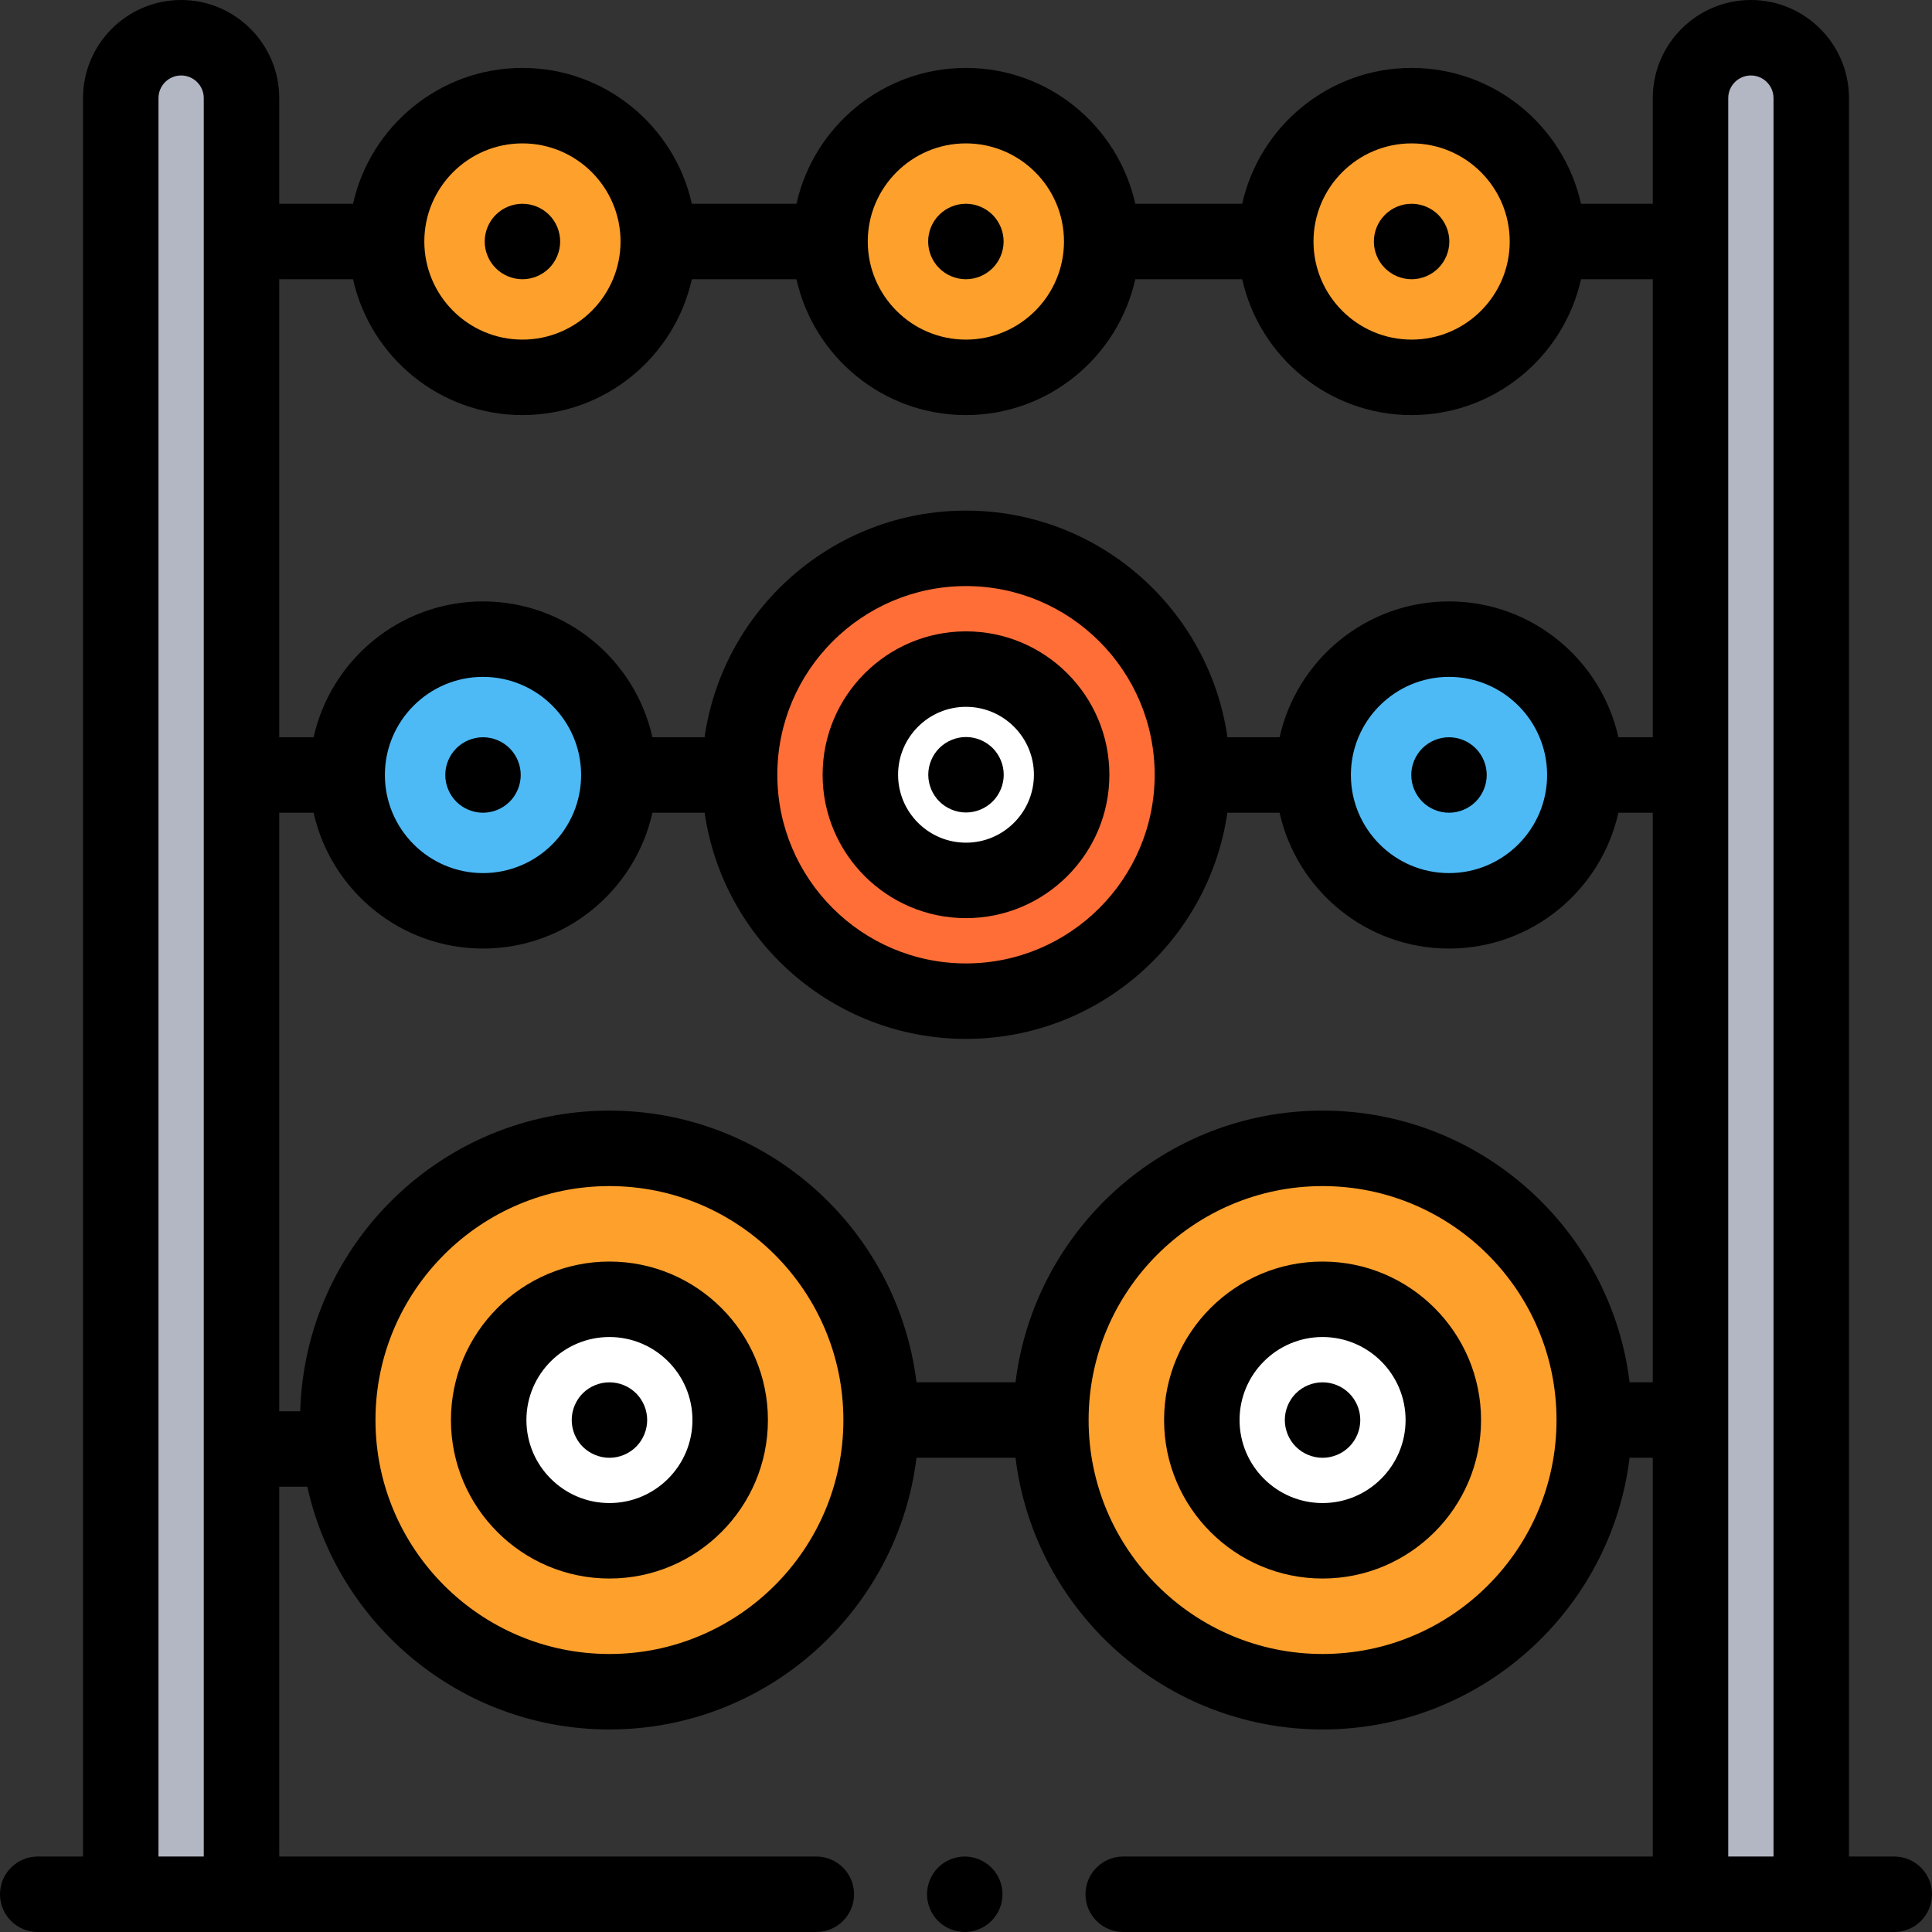 <?xml version="1.0" encoding="iso-8859-1"?>
<!-- Generator: Adobe Illustrator 19.0.0, SVG Export Plug-In . SVG Version: 6.00 Build 0)  -->
<svg version="1.1" id="Capa_1" xmlns="http://www.w3.org/2000/svg" xmlns:xlink="http://www.w3.org/1999/xlink" x="0px" y="0px"
	 viewBox="0 0 512 512" style="enable-background:new 0 0 512 512;" xml:space="preserve">
<rect x="0" y="0" width="512" height="512" fill="#333333" stroke="none"/>
<g>
	<circle style="fill:#FEA02C;" cx="256.09" cy="64" r="36"/>
	<circle style="fill:#FEA02C;" cx="138.09" cy="64" r="36"/>
</g>
<g>
	<path style="fill:#B3B6C3;" d="M480,502V26c0-8.837-7.163-16-16-16l0,0c-8.837,0-16,7.163-16,16v476"/>
	<path style="fill:#B3B6C3;" d="M64,502V26c0-8.837-7.163-16-16-16l0,0c-8.837,0-16,7.163-16,16v476"/>
</g>
<circle style="fill:#FEA02C;" cx="161.51" cy="376.32" r="72"/>
<circle style="fill:#FFFFFF;" cx="161.51" cy="376.32" r="32"/>
<circle style="fill:#FEA02C;" cx="350.17" cy="376.32" r="72"/>
<circle style="fill:#FFFFFF;" cx="350.17" cy="376.32" r="32"/>
<circle style="fill:#FF6E37;" cx="256" cy="205.32" r="60"/>
<circle style="fill:#FFFFFF;" cx="256" cy="205.32" r="28"/>
<circle style="fill:#FEA02C;" cx="374.09" cy="64" r="36"/>
<g>
	<circle style="fill:#4DBAF6;" cx="382.67" cy="205.38" r="36"/>
	<circle style="fill:#4DBAF6;" cx="128" cy="205.38" r="36"/>
</g>
<path d="M502,492h-12V26c0-14.337-11.664-26-26-26s-26,11.663-26,26v28h-19.016c-4.58-20.57-22.963-36-44.892-36
	S333.779,33.43,329.2,54h-28.34c-4.58-20.57-22.963-36-44.892-36s-40.313,15.43-44.892,36h-27.731c-4.58-20.57-22.963-36-44.892-36
	S98.138,33.43,93.558,54H74V26C74,11.663,62.336,0,48,0S22,11.663,22,26v466H10c-5.523,0-10,4.478-10,10s4.477,10,10,10h206.333
	c5.523,0,10-4.478,10-10s-4.477-10-10-10H74v-98h7.446c8.107,36.745,40.914,64.325,80.06,64.325c41.828,0,76.417-31.488,81.368-72
	h26.25c4.951,40.512,39.541,72,81.368,72s76.417-31.488,81.368-72H438V492H297.667c-5.523,0-10,4.478-10,10s4.477,10,10,10H502
	c5.523,0,10-4.478,10-10S507.523,492,502,492z M374.091,38c14.336,0,26,11.663,26,26s-11.664,26-26,26s-26-11.663-26-26
	S359.755,38,374.091,38z M255.966,38c14.336,0,26,11.663,26,26s-11.664,26-26,26s-26-11.663-26-26S241.63,38,255.966,38z M138.45,38
	c14.336,0,26,11.663,26,26s-11.664,26-26,26s-26-11.663-26-26S124.114,38,138.45,38z M93.558,74c4.58,20.57,22.963,36,44.892,36
	s40.313-15.43,44.892-36h27.731c4.58,20.57,22.963,36,44.892,36s40.313-15.43,44.892-36h28.34c4.58,20.57,22.963,36,44.892,36
	s40.313-15.43,44.892-36H438v121.379h-9.108c-4.58-20.57-22.963-36-44.892-36s-40.313,15.43-44.892,36h-13.826
	c-4.842-33.906-34.059-60.062-69.282-60.062s-64.44,26.156-69.282,60.062h-13.826c-4.58-20.57-22.963-36-44.892-36
	s-40.313,15.43-44.892,36H74V74H93.558z M410,205.379c0,14.337-11.664,26-26,26s-26-11.663-26-26s11.664-26,26-26
	S410,191.042,410,205.379z M306,205.317c0,27.57-22.43,50-50,50s-50-22.43-50-50s22.43-50,50-50S306,177.747,306,205.317z
	 M154,205.379c0,14.337-11.664,26-26,26s-26-11.663-26-26s11.664-26,26-26S154,191.042,154,205.379z M42,492V26c0-3.309,2.691-6,6-6
	s6,2.691,6,6v466H42z M161.506,438.325c-34.187,0-62-27.813-62-62s27.813-62,62-62s62,27.813,62,62S195.693,438.325,161.506,438.325
	z M350.494,438.325c-34.187,0-62-27.813-62-62s27.813-62,62-62s62,27.813,62,62S384.681,438.325,350.494,438.325z M431.862,366.325
	c-4.951-40.512-39.541-72-81.368-72s-76.417,31.488-81.368,72h-26.25c-4.951-40.512-39.541-72-81.368-72
	c-44.435,0-80.702,35.534-81.941,79.675H74V215.379h9.108c4.58,20.57,22.963,36,44.892,36s40.313-15.43,44.892-36h13.841
	c4.895,33.846,34.085,59.938,69.266,59.938s64.372-26.092,69.266-59.938h13.841c4.58,20.57,22.963,36,44.892,36
	s40.313-15.43,44.892-36H438v150.946L431.862,366.325L431.862,366.325z M458,26c0-3.309,2.691-6,6-6s6,2.691,6,6v466h-12V26z"/>
<path d="M255.67,492c-2.63,0-5.21,1.069-7.07,2.93c-1.86,1.86-2.93,4.44-2.93,7.07s1.07,5.21,2.93,7.069
	c1.86,1.86,4.44,2.931,7.07,2.931c2.63,0,5.21-1.07,7.07-2.931c1.86-1.859,2.93-4.439,2.93-7.069s-1.07-5.21-2.93-7.07
	C260.87,493.069,258.3,492,255.67,492z"/>
<path d="M161.506,334.325c-23.159,0-42,18.841-42,42s18.841,42,42,42s42-18.841,42-42S184.665,334.325,161.506,334.325z
	 M161.506,398.325c-12.131,0-22-9.869-22-22s9.869-22,22-22s22,9.869,22,22S173.637,398.325,161.506,398.325z"/>
<path d="M161.51,366.33c-2.64,0-5.21,1.06-7.08,2.92c-1.86,1.87-2.92,4.439-2.92,7.069c0,2.631,1.06,5.211,2.92,7.08
	c1.87,1.86,4.44,2.931,7.08,2.931c2.63,0,5.21-1.07,7.07-2.931c1.86-1.869,2.93-4.439,2.93-7.08c0-2.63-1.07-5.199-2.93-7.069
	C166.72,367.39,164.14,366.33,161.51,366.33z"/>
<path d="M350.494,334.325c-23.159,0-42,18.841-42,42s18.841,42,42,42s42-18.841,42-42S373.652,334.325,350.494,334.325z
	 M350.494,398.325c-12.131,0-22-9.869-22-22s9.869-22,22-22s22,9.869,22,22S362.625,398.325,350.494,398.325z"/>
<path d="M350.49,366.33c-2.63,0-5.21,1.06-7.07,2.92c-1.86,1.859-2.93,4.439-2.93,7.069c0,2.641,1.07,5.211,2.93,7.08
	c1.86,1.86,4.44,2.931,7.07,2.931s5.21-1.07,7.07-2.931c1.87-1.869,2.93-4.439,2.93-7.08c0-2.63-1.06-5.199-2.93-7.069
	C355.7,367.39,353.13,366.33,350.49,366.33z"/>
<path d="M256,167.317c-20.953,0-38,17.047-38,38s17.047,38,38,38s38-17.047,38-38S276.953,167.317,256,167.317z M256,223.317
	c-9.925,0-18-8.075-18-18s8.075-18,18-18c9.925,0,18,8.075,18,18S265.925,223.317,256,223.317z"/>
<path d="M256,195.319c-2.63,0-5.21,1.07-7.07,2.931c-1.86,1.859-2.93,4.43-2.93,7.069c0,2.631,1.07,5.211,2.93,7.07
	c1.86,1.86,4.44,2.93,7.07,2.93s5.21-1.069,7.07-2.93c1.86-1.87,2.93-4.439,2.93-7.07c0-2.63-1.07-5.21-2.93-7.069
	C261.21,196.39,258.63,195.319,256,195.319z"/>
<path d="M138.45,74c2.63,0,5.21-1.07,7.07-2.931c1.86-1.859,2.93-4.439,2.93-7.069s-1.07-5.21-2.93-7.07
	c-1.86-1.86-4.44-2.93-7.07-2.93s-5.21,1.069-7.07,2.93s-2.93,4.44-2.93,7.07c0,2.63,1.07,5.21,2.93,7.069
	C133.24,72.93,135.82,74,138.45,74z"/>
<path d="M255.97,74c2.63,0,5.2-1.07,7.07-2.931c1.86-1.859,2.93-4.439,2.93-7.069s-1.07-5.21-2.93-7.07
	c-1.87-1.86-4.44-2.93-7.07-2.93c-2.64,0-5.21,1.069-7.07,2.93c-1.87,1.86-2.93,4.44-2.93,7.07c0,2.63,1.06,5.21,2.93,7.069
	C250.76,72.93,253.33,74,255.97,74z"/>
<path d="M374.09,74c2.63,0,5.21-1.07,7.07-2.931c1.86-1.859,2.93-4.439,2.93-7.069s-1.07-5.21-2.93-7.07S376.72,54,374.09,54
	s-5.21,1.069-7.07,2.93c-1.86,1.86-2.93,4.44-2.93,7.07c0,2.63,1.07,5.21,2.93,7.069C368.88,72.93,371.46,74,374.09,74z"/>
<path d="M376.93,198.31c-1.86,1.86-2.93,4.44-2.93,7.07s1.07,5.21,2.93,7.07c1.86,1.859,4.44,2.93,7.07,2.93s5.21-1.07,7.07-2.93
	c1.86-1.86,2.93-4.44,2.93-7.07s-1.07-5.21-2.93-7.07c-1.86-1.859-4.44-2.93-7.07-2.93S378.79,196.45,376.93,198.31z"/>
<path d="M120.93,198.31c-1.86,1.86-2.93,4.431-2.93,7.07c0,2.63,1.07,5.21,2.93,7.07c1.86,1.859,4.44,2.93,7.07,2.93
	c2.63,0,5.21-1.07,7.07-2.93c1.86-1.86,2.93-4.44,2.93-7.07s-1.07-5.21-2.93-7.07c-1.86-1.859-4.44-2.93-7.07-2.93
	C125.37,195.38,122.79,196.45,120.93,198.31z"/>
<g>
</g>
<g>
</g>
<g>
</g>
<g>
</g>
<g>
</g>
<g>
</g>
<g>
</g>
<g>
</g>
<g>
</g>
<g>
</g>
<g>
</g>
<g>
</g>
<g>
</g>
<g>
</g>
<g>
</g>
</svg>
